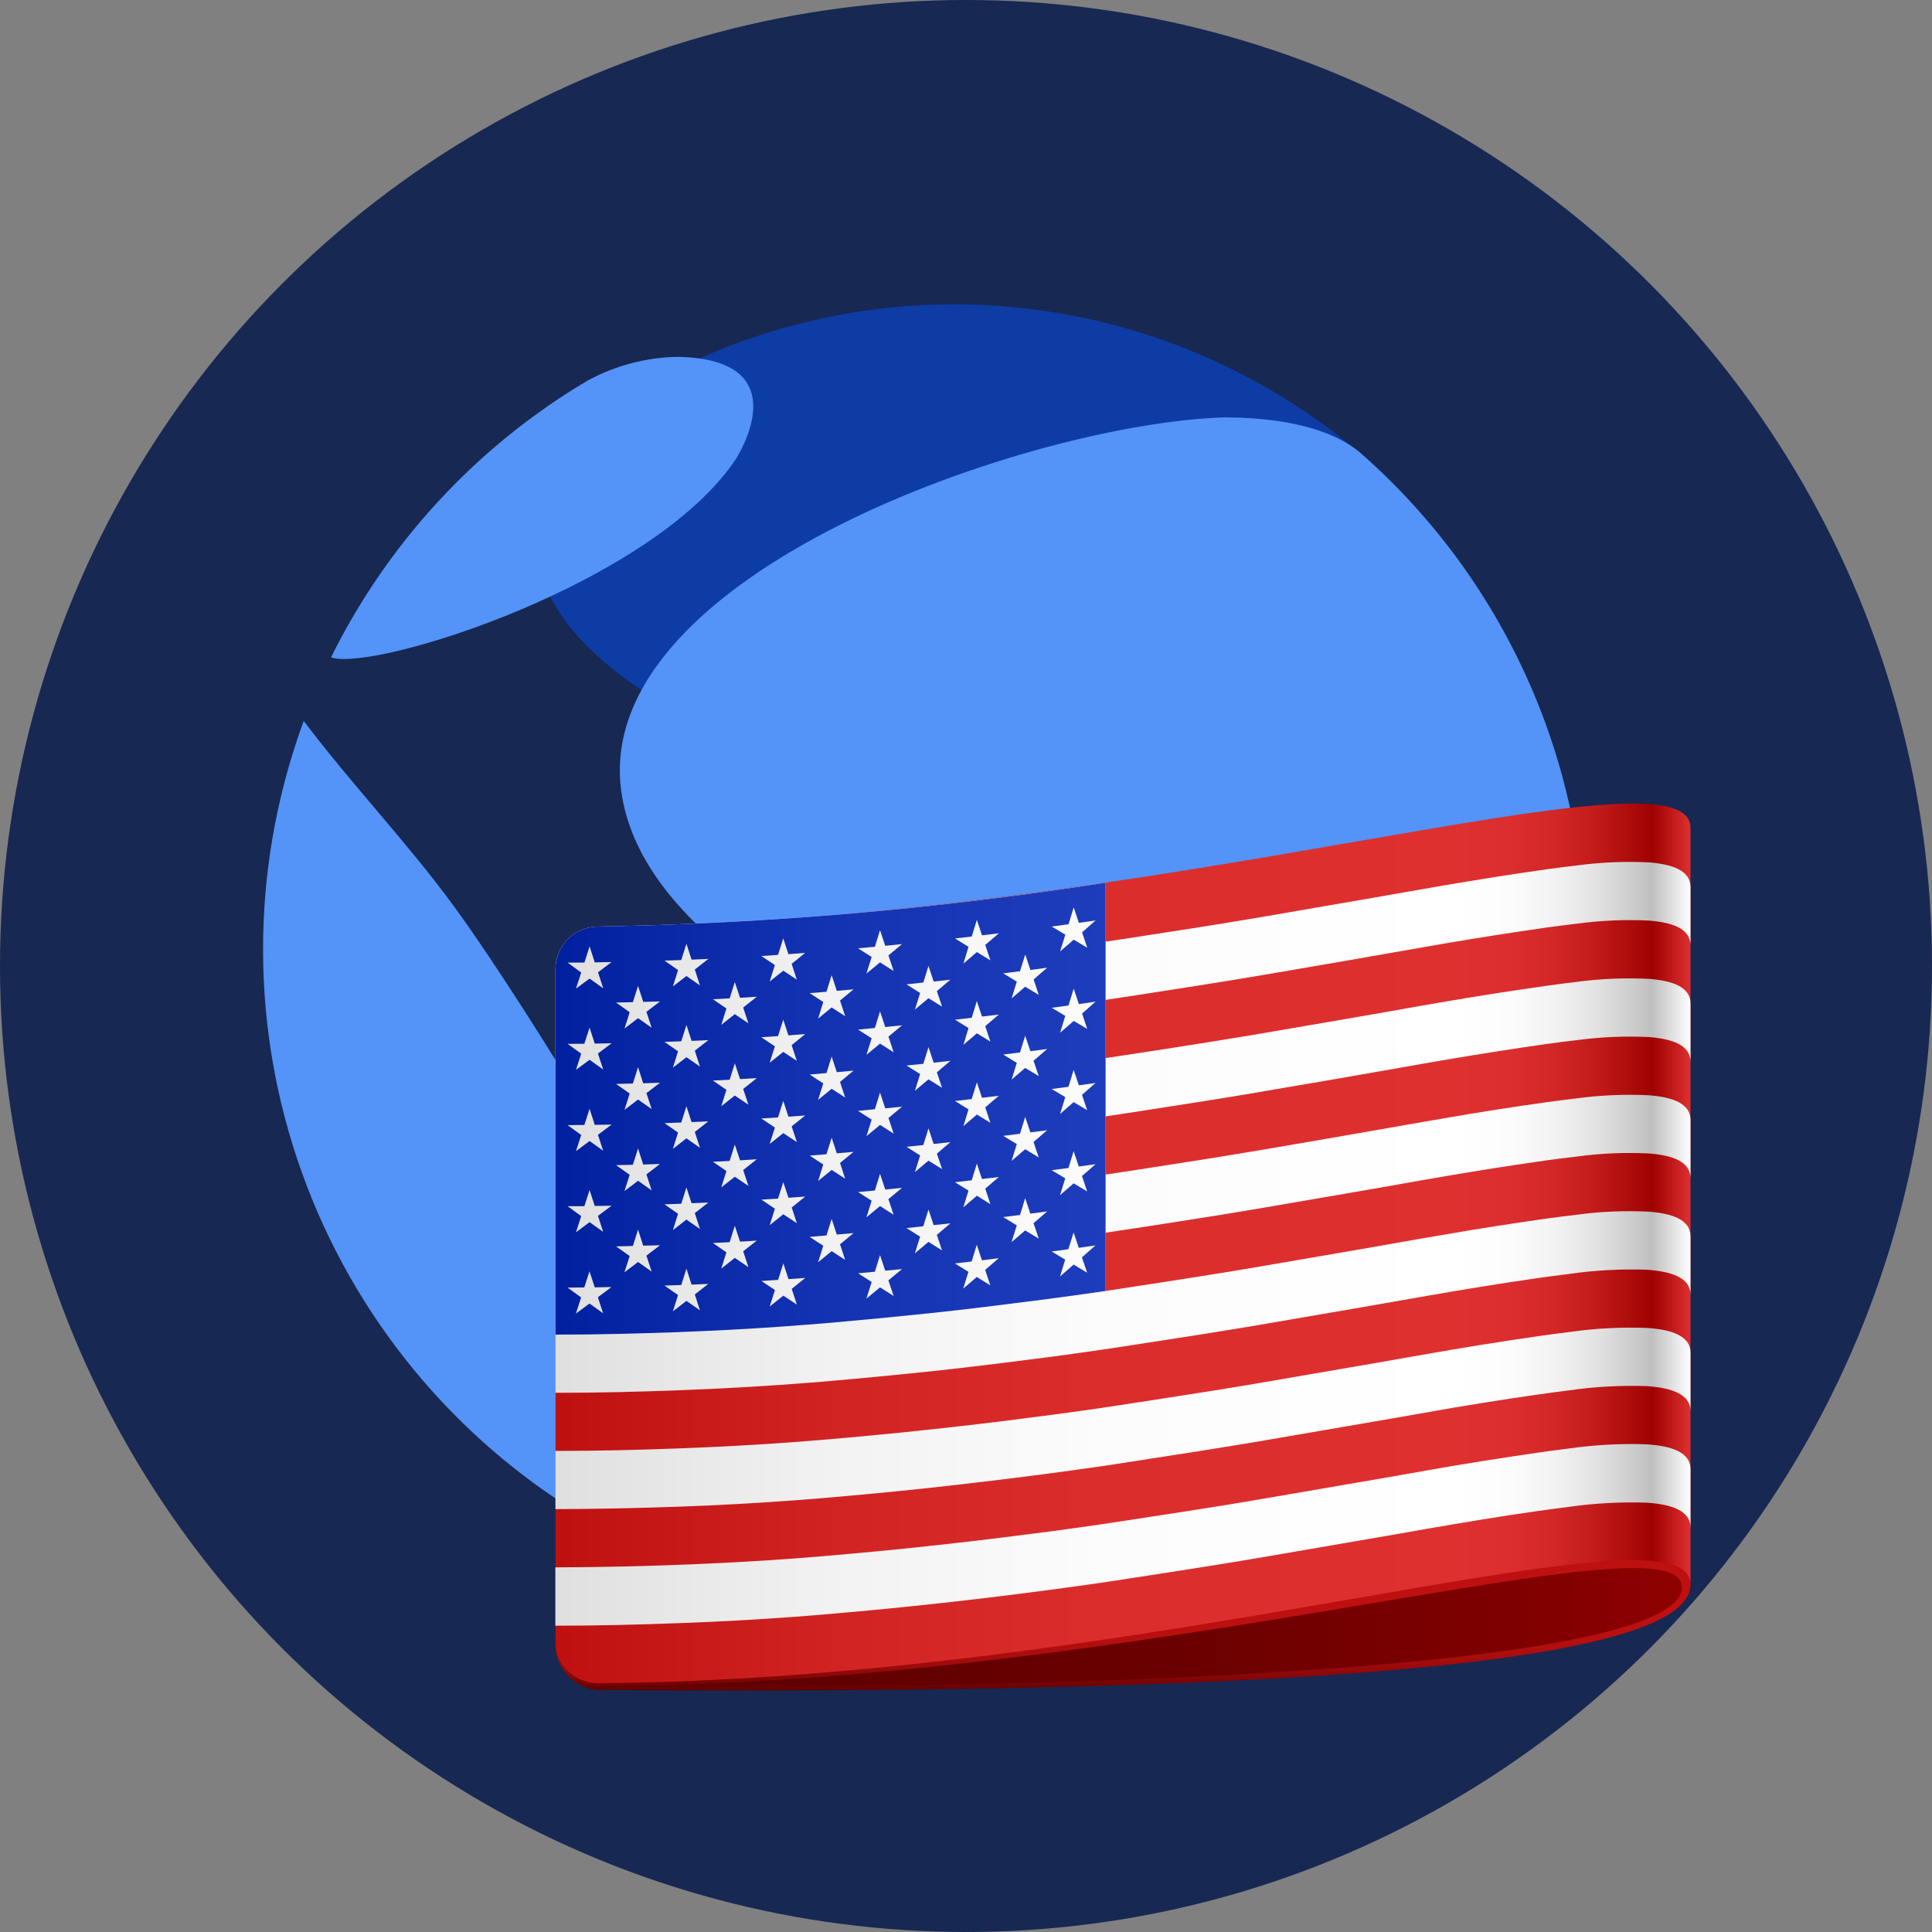 <svg width="24" height="24" viewBox="0 0 24 24" fill="none" xmlns="http://www.w3.org/2000/svg">
<rect x="0" y="0" width="24" height="24" fill="#808080" stroke="none"/>
<circle cx="12" cy="12" r="12" fill="#172852"/>
<path d="M10.332 16.334C10.782 17.998 12.396 19.269 13.212 19.216C13.24 19.214 16.304 18.643 17.982 15.841C19.287 13.66 18.843 11.555 17.067 11.509C16.429 11.555 9.475 13.162 10.332 16.334L10.332 16.334ZM16.902 5.64L16.9 5.639L16.902 5.637C15.784 4.686 14.42 4.07 12.967 3.861C11.514 3.651 10.031 3.856 8.69 4.452C8.52 4.523 8.355 4.604 8.195 4.694C8.085 4.752 7.976 4.81 7.87 4.874L7.896 4.882C7.582 5.096 7.304 5.359 7.073 5.66C4.839 8.614 12.334 10.762 16.343 10.769C18.186 12.092 18.703 7.043 16.902 5.64V5.64Z" fill="#0E3CA5"/>
<path d="M9.143 5.7C8.113 7.248 4.683 8.339 4.119 8.169L4.115 8.162C4.137 8.115 4.161 8.068 4.185 8.022C4.77 6.896 5.607 5.919 6.631 5.169C6.842 5.014 7.06 4.869 7.287 4.735C7.634 4.543 8.023 4.439 8.42 4.433C9.948 4.462 9.15 5.688 9.142 5.7L9.143 5.7ZM8.297 16.638C8.371 17.124 8.296 19.046 8.196 19.207C8.11 19.212 7.932 19.223 7.415 18.933C5.765 17.992 4.492 16.507 3.812 14.733C3.132 12.959 3.088 11.004 3.687 9.201C3.715 9.118 3.743 9.036 3.773 8.955C4.365 9.742 5.05 10.454 5.633 11.25C6.187 12.007 6.95 13.241 7.106 13.505C8.07 15.142 8.223 16.153 8.297 16.638L8.297 16.638ZM19.693 11.796C19.694 12.829 19.5 13.852 19.121 14.812C18.154 15.852 11.632 13.293 11.568 13.265C10.676 12.874 7.961 11.685 7.716 9.818C7.365 7.129 12.817 5.256 15.213 5.185C15.5 5.188 16.375 5.199 16.885 5.613C17.767 6.383 18.475 7.333 18.959 8.4C19.444 9.466 19.694 10.625 19.693 11.796V11.796ZM15.278 19.08C14.567 19.412 13.784 19.17 13.988 18.478C14.378 17.148 17.787 15.785 18.54 15.71C18.633 15.701 18.672 15.764 18.631 15.836C17.847 17.216 16.683 18.341 15.278 19.079" fill="#5493F7"/>
<path d="M6.901 20.382C6.891 20.532 6.94 20.681 7.038 20.795C7.136 20.909 7.275 20.98 7.425 20.993C14.332 21.04 21 20.723 21 19.688C21 16.555 6.901 20.382 6.901 20.382Z" fill="url(#paint0_linear_930_6726)"/>
<path d="M6.901 20.382C6.89 20.533 6.94 20.681 7.039 20.796C7.137 20.91 7.277 20.981 7.427 20.993C14.333 21.045 20.992 20.828 21 19.688C21 16.555 6.901 20.382 6.901 20.382ZM7.427 20.953C7.409 20.953 7.391 20.952 7.372 20.95C7.267 20.935 7.168 20.89 7.089 20.819C7.009 20.749 6.952 20.656 6.925 20.553C6.955 20.665 7.019 20.764 7.11 20.835C7.2 20.907 7.311 20.947 7.427 20.95C14.328 20.906 20.892 18.782 20.892 19.717C20.892 20.672 14.328 21 7.427 20.953V20.953Z" fill="url(#paint1_linear_930_6726)"/>
<path d="M7.428 11.51C7.359 11.51 7.29 11.524 7.226 11.55C7.162 11.577 7.104 11.615 7.055 11.664C7.006 11.713 6.967 11.771 6.941 11.835C6.914 11.899 6.901 11.968 6.901 12.037V20.382C6.9 20.522 6.955 20.655 7.054 20.754C7.152 20.853 7.285 20.909 7.425 20.91C14.332 20.858 21.008 18.572 21 19.688V10.288C21.008 9.172 14.334 11.458 7.428 11.51V11.51Z" fill="url(#paint2_linear_930_6726)"/>
<path d="M8.446 17.27C8.692 17.26 8.933 17.25 9.17 17.236C9.406 17.223 9.638 17.208 9.866 17.191C10.094 17.175 10.318 17.155 10.538 17.135C10.758 17.115 10.976 17.095 11.191 17.073C11.405 17.052 11.617 17.03 11.826 17.006C12.239 16.959 12.65 16.908 13.062 16.854C13.265 16.826 13.467 16.799 13.669 16.769C13.872 16.74 14.071 16.708 14.273 16.677C14.475 16.646 14.678 16.615 14.88 16.583C15.083 16.551 15.287 16.518 15.492 16.484C15.696 16.45 15.902 16.413 16.111 16.378C16.319 16.342 16.531 16.306 16.744 16.269C16.958 16.232 17.174 16.194 17.393 16.156C17.612 16.118 17.834 16.078 18.061 16.04C18.287 16.002 18.517 15.965 18.752 15.929C18.987 15.893 19.202 15.861 19.494 15.825C19.813 15.779 20.136 15.762 20.457 15.773C20.76 15.794 21 15.871 21 16.082V15.358C21 15.15 20.77 15.075 20.488 15.052C20.188 15.037 19.886 15.049 19.588 15.09C19.307 15.122 19.105 15.153 18.893 15.184C18.682 15.215 18.475 15.248 18.272 15.281C18.069 15.315 17.87 15.349 17.671 15.383C17.473 15.418 17.275 15.453 17.076 15.488C16.877 15.523 16.677 15.557 16.473 15.592L15.851 15.699C15.639 15.736 15.423 15.772 15.198 15.809C14.973 15.846 14.738 15.882 14.495 15.92C14.251 15.957 13.998 15.997 13.734 16.037V15.313C13.998 15.274 14.251 15.234 14.495 15.197C14.738 15.159 14.973 15.122 15.198 15.086C15.424 15.05 15.64 15.012 15.851 14.976C16.062 14.939 16.27 14.904 16.474 14.869L17.076 14.765L17.671 14.66C17.87 14.625 18.069 14.592 18.272 14.558C18.476 14.524 18.681 14.492 18.893 14.461C19.105 14.429 19.307 14.399 19.588 14.367C19.886 14.326 20.188 14.314 20.488 14.329C20.77 14.351 21 14.427 21 14.635V13.912C21 13.705 20.77 13.629 20.488 13.606C20.188 13.591 19.887 13.604 19.588 13.644C19.307 13.677 19.105 13.707 18.893 13.738C18.682 13.77 18.476 13.802 18.273 13.835C18.07 13.869 17.87 13.903 17.671 13.938C17.473 13.972 17.275 14.008 17.076 14.042L16.474 14.147C16.27 14.182 16.063 14.217 15.851 14.254C15.639 14.29 15.423 14.327 15.198 14.363C14.973 14.399 14.739 14.437 14.495 14.474C14.251 14.512 13.998 14.552 13.734 14.591V13.868C13.998 13.829 14.252 13.789 14.495 13.751C14.738 13.713 14.973 13.677 15.199 13.64C15.424 13.604 15.64 13.567 15.851 13.53L16.474 13.424C16.676 13.389 16.878 13.354 17.077 13.319L17.672 13.214C18.078 13.143 18.485 13.077 18.894 13.015C19.105 12.984 19.308 12.953 19.589 12.921C19.887 12.881 20.188 12.868 20.489 12.883C20.77 12.906 21 12.981 21 13.19V12.466C21 12.258 20.77 12.183 20.489 12.16C20.188 12.145 19.887 12.157 19.589 12.197C19.308 12.23 19.105 12.261 18.894 12.292C18.682 12.323 18.476 12.356 18.273 12.389C18.07 12.422 17.87 12.457 17.672 12.491L17.077 12.596L16.474 12.7C16.27 12.735 16.063 12.77 15.851 12.807C15.639 12.844 15.424 12.88 15.199 12.916C14.974 12.953 14.739 12.99 14.495 13.028C14.251 13.065 13.998 13.105 13.734 13.144V12.421C13.998 12.382 14.25 12.342 14.494 12.304C14.739 12.266 14.973 12.23 15.199 12.193C15.424 12.157 15.639 12.12 15.851 12.084L16.474 11.977C16.676 11.942 16.878 11.908 17.077 11.872C17.276 11.837 17.473 11.802 17.672 11.768C17.87 11.733 18.07 11.699 18.273 11.666C18.476 11.633 18.682 11.6 18.893 11.569C19.105 11.537 19.308 11.507 19.589 11.474C19.887 11.434 20.188 11.421 20.489 11.436C20.771 11.459 21 11.535 21 11.743V11.02C21 10.812 20.771 10.737 20.489 10.713C20.188 10.698 19.887 10.711 19.589 10.751C19.308 10.783 19.105 10.814 18.894 10.845C18.682 10.877 18.476 10.909 18.273 10.943C18.07 10.976 17.87 11.01 17.672 11.045C17.473 11.079 17.276 11.115 17.077 11.149C16.878 11.184 16.677 11.219 16.474 11.253L15.851 11.361C15.4 11.439 14.948 11.512 14.495 11.581C14.251 11.619 13.998 11.659 13.734 11.698V10.965C11.647 11.291 9.54 11.474 7.428 11.51C7.358 11.51 7.29 11.524 7.226 11.55C7.162 11.577 7.104 11.616 7.055 11.664C7.006 11.713 6.967 11.772 6.94 11.835C6.914 11.899 6.9 11.968 6.9 12.037V17.302C7.17 17.302 7.433 17.299 7.691 17.293C7.948 17.288 8.2 17.279 8.446 17.27V17.27Z" fill="url(#paint3_linear_930_6726)"/>
<path d="M8.445 18.716C8.691 18.707 8.932 18.696 9.169 18.683C9.405 18.67 9.637 18.654 9.866 18.638C10.095 18.621 10.317 18.602 10.538 18.582C10.758 18.562 10.976 18.542 11.19 18.52C11.405 18.498 11.618 18.476 11.826 18.452C12.238 18.405 12.65 18.355 13.061 18.3C13.265 18.273 13.466 18.245 13.669 18.216C13.871 18.186 14.071 18.155 14.273 18.123C14.474 18.092 14.678 18.061 14.88 18.029C15.082 17.997 15.287 17.964 15.492 17.93C15.697 17.896 15.903 17.86 16.111 17.824L16.744 17.715C16.958 17.678 17.174 17.641 17.393 17.603C17.612 17.564 17.835 17.525 18.061 17.486C18.287 17.448 18.518 17.411 18.753 17.375C18.987 17.34 19.201 17.308 19.495 17.271C19.814 17.225 20.136 17.208 20.458 17.219C20.761 17.24 21 17.317 21 17.528V16.804C21 16.593 20.761 16.516 20.458 16.496C20.136 16.484 19.814 16.501 19.495 16.547C19.201 16.583 18.987 16.616 18.753 16.651C18.518 16.687 18.287 16.724 18.061 16.762C17.835 16.801 17.613 16.84 17.393 16.878C17.174 16.917 16.958 16.955 16.744 16.991C16.531 17.027 16.32 17.064 16.111 17.1C15.903 17.136 15.697 17.172 15.492 17.206C15.288 17.24 15.083 17.274 14.88 17.305L14.273 17.4C14.07 17.431 13.87 17.462 13.669 17.492C13.468 17.521 13.265 17.549 13.062 17.576C12.858 17.603 12.653 17.629 12.448 17.655C12.242 17.68 12.036 17.705 11.826 17.728C11.617 17.752 11.405 17.773 11.191 17.796C10.976 17.818 10.759 17.838 10.538 17.858C10.318 17.878 10.094 17.897 9.866 17.914C9.639 17.931 9.406 17.946 9.169 17.959C8.931 17.972 8.691 17.983 8.445 17.992C8.199 18.002 7.947 18.009 7.69 18.015C7.432 18.02 7.169 18.024 6.9 18.024V18.747C7.415 18.745 7.93 18.735 8.445 18.716V18.716Z" fill="url(#paint4_linear_930_6726)"/>
<path d="M20.458 17.942C20.136 17.93 19.814 17.948 19.495 17.993C19.201 18.029 18.987 18.062 18.752 18.098C18.518 18.133 18.287 18.17 18.061 18.208C17.835 18.246 17.611 18.286 17.393 18.325C17.175 18.363 16.958 18.401 16.744 18.437L16.111 18.546C15.902 18.582 15.696 18.618 15.492 18.652C15.287 18.686 15.083 18.72 14.88 18.751C14.676 18.783 14.475 18.815 14.272 18.845C14.07 18.876 13.87 18.908 13.668 18.937C13.467 18.967 13.263 18.995 13.061 19.022C12.649 19.076 12.238 19.127 11.825 19.174C11.616 19.198 11.404 19.219 11.19 19.242C10.975 19.264 10.758 19.284 10.537 19.304C10.317 19.324 10.093 19.343 9.865 19.36C9.638 19.377 9.405 19.392 9.168 19.405C8.412 19.446 7.656 19.468 6.899 19.47V20.195C7.169 20.195 7.432 20.192 7.689 20.186C7.945 20.18 8.197 20.172 8.444 20.163C8.691 20.154 8.931 20.143 9.168 20.13C9.405 20.117 9.637 20.101 9.865 20.085C10.094 20.068 10.317 20.049 10.537 20.029C10.758 20.009 10.975 19.989 11.19 19.967C11.405 19.945 11.617 19.923 11.825 19.899C12.034 19.876 12.241 19.851 12.447 19.826C12.653 19.8 12.857 19.775 13.06 19.747C13.264 19.72 13.465 19.692 13.668 19.663C13.87 19.633 14.07 19.602 14.272 19.571C14.474 19.54 14.677 19.508 14.879 19.476C15.082 19.444 15.286 19.412 15.491 19.377C15.696 19.343 15.902 19.307 16.111 19.271L16.744 19.162L17.393 19.05C17.612 19.011 17.834 18.972 18.061 18.934C18.288 18.896 18.518 18.858 18.752 18.822C18.987 18.787 19.202 18.755 19.495 18.718C19.814 18.673 20.136 18.656 20.458 18.667C20.76 18.687 21 18.764 21 18.975V18.25C21 18.039 20.76 17.962 20.458 17.942V17.942Z" fill="url(#paint5_linear_930_6726)"/>
<path d="M8.4 16.549C8.629 16.54 8.85 16.53 9.067 16.519C9.283 16.507 9.494 16.495 9.701 16.48C9.908 16.465 10.114 16.449 10.319 16.432C10.737 16.395 11.154 16.355 11.571 16.311C11.787 16.288 12.007 16.263 12.236 16.235C12.466 16.207 12.704 16.177 12.953 16.145C13.202 16.112 13.462 16.077 13.734 16.037V10.965C11.647 11.292 9.54 11.474 7.428 11.51C7.359 11.51 7.29 11.524 7.226 11.55C7.162 11.577 7.104 11.615 7.055 11.664C7.006 11.713 6.968 11.771 6.941 11.835C6.915 11.899 6.901 11.968 6.901 12.037V16.579C7.174 16.579 7.434 16.576 7.683 16.57C7.932 16.564 8.17 16.557 8.4 16.549V16.549Z" fill="url(#paint6_linear_930_6726)"/>
<path d="M8.527 11.723C8.502 11.804 8.489 11.845 8.463 11.926L8.255 11.933L8.423 12.051L8.359 12.254C8.427 12.202 8.46 12.176 8.527 12.124C8.595 12.171 8.628 12.194 8.695 12.241C8.669 12.162 8.657 12.123 8.631 12.044L8.799 11.912C8.716 11.916 8.674 11.918 8.591 11.921L8.527 11.723Z" fill="url(#paint7_linear_930_6726)"/>
<path d="M9.128 14.218L9.064 14.422L8.856 14.432L9.024 14.547C8.998 14.629 8.985 14.669 8.96 14.75C9.027 14.697 9.061 14.671 9.128 14.618C9.196 14.663 9.229 14.685 9.297 14.732L9.232 14.535L9.401 14.401C9.318 14.407 9.276 14.409 9.193 14.414L9.128 14.218Z" fill="url(#paint8_linear_930_6726)"/>
<path d="M9.193 15.424L9.128 15.227L9.064 15.431L8.856 15.441C8.923 15.488 8.957 15.511 9.024 15.557C8.998 15.638 8.985 15.678 8.96 15.759C9.027 15.706 9.061 15.68 9.128 15.626C9.196 15.671 9.229 15.695 9.297 15.741L9.232 15.544L9.401 15.411C9.318 15.417 9.276 15.42 9.193 15.424V15.424Z" fill="url(#paint9_linear_930_6726)"/>
<path d="M8.527 13.742C8.501 13.823 8.488 13.863 8.463 13.944C8.38 13.947 8.338 13.949 8.255 13.952C8.323 13.999 8.356 14.023 8.423 14.069L8.359 14.272C8.427 14.22 8.46 14.194 8.527 14.141C8.595 14.188 8.628 14.211 8.695 14.258C8.669 14.179 8.657 14.14 8.631 14.061L8.799 13.93C8.716 13.934 8.674 13.936 8.591 13.939L8.527 13.742Z" fill="url(#paint10_linear_930_6726)"/>
<path d="M8.527 14.751L8.463 14.953C8.38 14.956 8.338 14.958 8.255 14.961L8.423 15.078L8.359 15.281L8.527 15.15L8.695 15.267C8.669 15.188 8.657 15.149 8.631 15.069C8.698 15.018 8.732 14.991 8.799 14.938L8.591 14.947L8.527 14.751V14.751Z" fill="url(#paint11_linear_930_6726)"/>
<path d="M8.527 12.732L8.463 12.935L8.255 12.943L8.423 13.06L8.359 13.263C8.427 13.211 8.46 13.185 8.527 13.133C8.595 13.18 8.628 13.203 8.695 13.249C8.669 13.171 8.657 13.131 8.631 13.052L8.799 12.921C8.716 12.925 8.675 12.927 8.591 12.93C8.566 12.851 8.553 12.812 8.527 12.732V12.732Z" fill="url(#paint12_linear_930_6726)"/>
<path d="M10.331 15.142L10.267 15.347C10.183 15.354 10.142 15.358 10.058 15.365C10.126 15.41 10.159 15.432 10.227 15.475L10.163 15.68L10.331 15.542L10.499 15.651C10.478 15.586 10.456 15.521 10.435 15.457L10.603 15.318C10.52 15.325 10.478 15.329 10.395 15.336C10.369 15.258 10.357 15.22 10.331 15.142V15.142Z" fill="url(#paint13_linear_930_6726)"/>
<path d="M9.128 13.209L9.064 13.413C8.98 13.417 8.939 13.419 8.856 13.423L9.024 13.538L8.96 13.742L9.128 13.609C9.196 13.654 9.229 13.677 9.297 13.723C9.271 13.645 9.258 13.605 9.232 13.527L9.401 13.393C9.318 13.398 9.276 13.401 9.193 13.405L9.128 13.209Z" fill="url(#paint14_linear_930_6726)"/>
<path d="M9.73 14.685L9.665 14.89L9.458 14.902L9.626 15.015L9.562 15.219L9.73 15.084L9.899 15.195L9.835 15C9.902 14.946 9.936 14.918 10.003 14.864L9.795 14.879C9.773 14.815 9.751 14.75 9.73 14.685V14.685Z" fill="url(#paint15_linear_930_6726)"/>
<path d="M9.795 15.89L9.731 15.694L9.666 15.899C9.583 15.905 9.541 15.907 9.458 15.913L9.627 16.025L9.562 16.23C9.63 16.176 9.663 16.148 9.731 16.095C9.798 16.14 9.832 16.162 9.899 16.206L9.835 16.011C9.902 15.957 9.936 15.93 10.003 15.875L9.795 15.89V15.89Z" fill="url(#paint16_linear_930_6726)"/>
<path d="M9.128 12.2L9.064 12.402C8.98 12.407 8.939 12.409 8.856 12.413L9.024 12.528C8.998 12.61 8.985 12.65 8.96 12.731C9.027 12.678 9.061 12.652 9.128 12.598C9.196 12.643 9.229 12.666 9.297 12.712L9.232 12.516C9.3 12.463 9.333 12.436 9.401 12.382C9.318 12.387 9.276 12.39 9.193 12.395L9.128 12.2Z" fill="url(#paint17_linear_930_6726)"/>
<path d="M9.73 13.676L9.665 13.881C9.582 13.886 9.541 13.889 9.457 13.894L9.626 14.007L9.561 14.211L9.73 14.076L9.899 14.187L9.834 13.992L10.002 13.857L9.794 13.872L9.73 13.676Z" fill="url(#paint18_linear_930_6726)"/>
<path d="M8.591 15.958L8.527 15.76L8.463 15.963L8.255 15.97C8.322 16.017 8.356 16.041 8.423 16.088L8.359 16.29L8.527 16.16L8.695 16.277L8.631 16.08L8.799 15.949L8.591 15.958V15.958Z" fill="url(#paint19_linear_930_6726)"/>
<path d="M7.324 13.774L7.259 13.975C7.176 13.975 7.134 13.975 7.051 13.977C7.118 14.026 7.152 14.05 7.22 14.099L7.155 14.3L7.324 14.174C7.391 14.223 7.425 14.247 7.493 14.295L7.428 14.097L7.597 13.97C7.513 13.971 7.472 13.973 7.388 13.973L7.324 13.774Z" fill="url(#paint20_linear_930_6726)"/>
<path d="M7.324 12.765L7.259 12.966C7.176 12.966 7.134 12.967 7.051 12.967L7.22 13.089L7.155 13.29L7.324 13.165L7.493 13.286L7.428 13.087C7.496 13.036 7.529 13.011 7.597 12.96C7.514 12.962 7.472 12.963 7.388 12.964L7.324 12.765V12.765Z" fill="url(#paint21_linear_930_6726)"/>
<path d="M7.388 15.992L7.323 15.793L7.258 15.993C7.175 15.994 7.133 15.995 7.05 15.995L7.219 16.117L7.154 16.318L7.323 16.193L7.492 16.314C7.47 16.248 7.449 16.181 7.427 16.115L7.596 15.988C7.513 15.99 7.472 15.99 7.388 15.992V15.992Z" fill="url(#paint22_linear_930_6726)"/>
<path d="M9.561 13.202L9.73 13.067C9.797 13.112 9.831 13.134 9.898 13.178L9.834 12.983L10.002 12.846C9.919 12.853 9.878 12.856 9.794 12.862L9.73 12.667L9.665 12.871C9.582 12.877 9.541 12.88 9.457 12.885L9.626 12.998L9.561 13.202V13.202Z" fill="url(#paint23_linear_930_6726)"/>
<path d="M9.561 12.193C9.629 12.139 9.662 12.112 9.73 12.058C9.797 12.103 9.831 12.125 9.898 12.169L9.834 11.973C9.902 11.919 9.935 11.892 10.002 11.837C9.919 11.844 9.878 11.847 9.794 11.853L9.73 11.657L9.665 11.862C9.582 11.868 9.541 11.871 9.457 11.876L9.626 11.988L9.561 12.193Z" fill="url(#paint24_linear_930_6726)"/>
<path d="M7.324 14.783L7.259 14.984H7.051L7.22 15.107L7.155 15.308L7.324 15.182L7.493 15.303L7.428 15.104L7.597 14.978C7.513 14.979 7.472 14.98 7.388 14.981L7.324 14.783V14.783Z" fill="url(#paint25_linear_930_6726)"/>
<path d="M7.926 12.248L7.862 12.449C7.779 12.451 7.737 12.452 7.653 12.454L7.822 12.574L7.758 12.777L7.926 12.648L8.095 12.767L8.03 12.569L8.199 12.44L7.991 12.446C7.965 12.367 7.952 12.327 7.926 12.248V12.248Z" fill="url(#paint26_linear_930_6726)"/>
<path d="M7.926 13.257L7.862 13.46L7.653 13.465C7.721 13.513 7.754 13.537 7.822 13.584C7.796 13.665 7.783 13.706 7.758 13.787C7.825 13.735 7.859 13.71 7.926 13.659C7.993 13.706 8.027 13.73 8.095 13.777L8.03 13.579L8.199 13.45L7.99 13.457C7.965 13.376 7.952 13.337 7.926 13.257V13.257Z" fill="url(#paint27_linear_930_6726)"/>
<path d="M7.99 15.474L7.926 15.275L7.862 15.478C7.778 15.48 7.736 15.481 7.653 15.483L7.822 15.603L7.757 15.805L7.926 15.677L8.095 15.796L8.03 15.598L8.199 15.469L7.99 15.474Z" fill="url(#paint28_linear_930_6726)"/>
<path d="M7.926 14.267L7.862 14.469C7.778 14.471 7.736 14.472 7.653 14.474L7.822 14.594C7.796 14.674 7.783 14.715 7.757 14.796L7.926 14.668L8.095 14.787C8.069 14.707 8.056 14.668 8.03 14.589C8.098 14.537 8.132 14.511 8.199 14.459C8.115 14.462 8.074 14.464 7.99 14.466L7.926 14.267V14.267Z" fill="url(#paint29_linear_930_6726)"/>
<path d="M7.324 11.756L7.26 11.957C7.176 11.957 7.134 11.958 7.051 11.958C7.118 12.007 7.152 12.032 7.22 12.081L7.155 12.281L7.324 12.156C7.392 12.205 7.425 12.229 7.493 12.277L7.429 12.078L7.597 11.951C7.514 11.953 7.472 11.954 7.388 11.955L7.324 11.756V11.756Z" fill="url(#paint30_linear_930_6726)"/>
<path d="M10.331 14.133L10.267 14.338C10.183 14.346 10.142 14.349 10.059 14.355C10.126 14.4 10.159 14.422 10.227 14.465L10.163 14.671C10.23 14.616 10.264 14.588 10.331 14.533L10.499 14.642L10.435 14.447L10.603 14.309C10.52 14.316 10.478 14.32 10.395 14.327C10.369 14.25 10.357 14.211 10.331 14.133V14.133Z" fill="url(#paint31_linear_930_6726)"/>
<path d="M12.735 13.875L12.671 14.084L12.462 14.11L12.631 14.212L12.566 14.421L12.735 14.276C12.803 14.316 12.836 14.337 12.904 14.378L12.839 14.186L13.008 14.04L12.8 14.067L12.735 13.875Z" fill="url(#paint32_linear_930_6726)"/>
<path d="M12.735 12.866C12.709 12.95 12.696 12.991 12.671 13.074C12.587 13.085 12.545 13.09 12.462 13.1C12.53 13.142 12.563 13.162 12.631 13.203L12.567 13.411C12.634 13.353 12.668 13.325 12.735 13.266L12.904 13.368L12.839 13.177L13.008 13.031C12.925 13.041 12.883 13.047 12.8 13.058L12.735 12.866V12.866Z" fill="url(#paint33_linear_930_6726)"/>
<path d="M12.799 15.076L12.735 14.884L12.671 15.093C12.587 15.103 12.545 15.109 12.462 15.119L12.631 15.222L12.566 15.43L12.735 15.285C12.802 15.325 12.836 15.346 12.904 15.387L12.839 15.195L13.008 15.049L12.799 15.076V15.076Z" fill="url(#paint34_linear_930_6726)"/>
<path d="M12.135 12.435C12.11 12.519 12.097 12.56 12.071 12.643L11.864 12.667L12.031 12.771L11.968 12.979C12.035 12.922 12.068 12.893 12.135 12.836L12.303 12.939L12.239 12.747L12.408 12.603L12.199 12.628C12.177 12.564 12.155 12.5 12.135 12.435V12.435Z" fill="url(#paint35_linear_930_6726)"/>
<path d="M12.736 11.857L12.671 12.065C12.587 12.076 12.546 12.081 12.462 12.091L12.631 12.194L12.567 12.402C12.634 12.345 12.668 12.315 12.735 12.257L12.904 12.359C12.883 12.295 12.861 12.231 12.84 12.167C12.907 12.11 12.941 12.08 13.009 12.021L12.8 12.049L12.736 11.857Z" fill="url(#paint36_linear_930_6726)"/>
<path d="M12.135 11.427C12.11 11.51 12.097 11.551 12.071 11.634L11.864 11.658C11.931 11.7 11.965 11.721 12.031 11.762L11.968 11.97C12.035 11.913 12.068 11.884 12.135 11.827L12.303 11.93L12.239 11.738C12.306 11.68 12.34 11.651 12.408 11.594L12.199 11.619C12.177 11.555 12.156 11.491 12.135 11.427V11.427Z" fill="url(#paint37_linear_930_6726)"/>
<path d="M13.337 13.291L13.273 13.5C13.19 13.511 13.148 13.517 13.065 13.528L13.233 13.629L13.169 13.838L13.337 13.691L13.505 13.791C13.48 13.715 13.467 13.677 13.441 13.6C13.509 13.541 13.542 13.512 13.609 13.453C13.526 13.465 13.485 13.47 13.402 13.482L13.337 13.291V13.291Z" fill="url(#paint38_linear_930_6726)"/>
<path d="M13.338 12.282L13.273 12.491C13.19 12.502 13.148 12.508 13.065 12.519C13.132 12.56 13.166 12.579 13.233 12.62L13.169 12.829L13.338 12.682L13.506 12.782C13.48 12.706 13.467 12.667 13.442 12.591C13.509 12.532 13.542 12.502 13.609 12.443L13.402 12.473L13.338 12.282V12.282Z" fill="url(#paint39_linear_930_6726)"/>
<path d="M13.401 15.501L13.337 15.31L13.272 15.518C13.189 15.53 13.147 15.536 13.064 15.546L13.232 15.648L13.168 15.857C13.235 15.798 13.269 15.768 13.337 15.709L13.505 15.81L13.44 15.619L13.608 15.471C13.525 15.483 13.485 15.489 13.401 15.501Z" fill="url(#paint40_linear_930_6726)"/>
<path d="M13.338 11.272L13.274 11.481C13.19 11.493 13.148 11.499 13.065 11.51L13.234 11.611L13.169 11.819L13.338 11.673C13.406 11.713 13.439 11.733 13.506 11.773C13.48 11.696 13.467 11.658 13.442 11.582C13.509 11.523 13.543 11.493 13.61 11.434C13.527 11.446 13.486 11.452 13.402 11.464L13.338 11.272Z" fill="url(#paint41_linear_930_6726)"/>
<path d="M13.337 14.3L13.273 14.509L13.065 14.537L13.233 14.638L13.168 14.847L13.337 14.7L13.505 14.8L13.441 14.609C13.508 14.55 13.542 14.521 13.609 14.462C13.526 14.474 13.484 14.48 13.401 14.491L13.337 14.3V14.3Z" fill="url(#paint42_linear_930_6726)"/>
<path d="M12.135 13.445C12.11 13.528 12.097 13.57 12.071 13.653L11.863 13.677C11.931 13.718 11.964 13.74 12.031 13.781L11.968 13.989L12.135 13.845L12.303 13.948L12.239 13.756C12.306 13.699 12.34 13.67 12.408 13.612C12.324 13.623 12.282 13.627 12.199 13.637L12.135 13.445Z" fill="url(#paint43_linear_930_6726)"/>
<path d="M10.331 12.114L10.267 12.32C10.183 12.327 10.142 12.331 10.058 12.337L10.227 12.447L10.163 12.653C10.23 12.598 10.264 12.57 10.331 12.515C10.398 12.56 10.432 12.58 10.499 12.623L10.435 12.429C10.502 12.374 10.536 12.345 10.603 12.29L10.395 12.309C10.369 12.231 10.357 12.192 10.331 12.114V12.114Z" fill="url(#paint44_linear_930_6726)"/>
<path d="M10.932 14.582L10.868 14.789C10.784 14.796 10.743 14.8 10.659 14.808L10.828 14.916L10.763 15.122L10.932 14.982C11 15.025 11.033 15.047 11.101 15.09L11.036 14.896C11.104 14.84 11.137 14.812 11.205 14.756L10.997 14.777C10.971 14.7 10.958 14.66 10.932 14.582V14.582Z" fill="url(#paint45_linear_930_6726)"/>
<path d="M12.135 14.454L12.071 14.662C11.988 14.671 11.947 14.677 11.863 14.686C11.931 14.728 11.964 14.749 12.031 14.79L11.967 14.998C12.035 14.94 12.068 14.912 12.135 14.854L12.303 14.958L12.239 14.766C12.306 14.708 12.34 14.679 12.408 14.621C12.324 14.632 12.282 14.636 12.199 14.646C12.177 14.583 12.155 14.518 12.135 14.454V14.454Z" fill="url(#paint46_linear_930_6726)"/>
<path d="M10.932 12.564L10.868 12.77L10.659 12.79L10.828 12.898L10.763 13.104C10.831 13.048 10.865 13.02 10.932 12.964C11 13.007 11.033 13.028 11.101 13.072C11.075 12.994 11.062 12.955 11.037 12.877C11.104 12.822 11.137 12.794 11.205 12.737L10.997 12.758L10.932 12.564Z" fill="url(#paint47_linear_930_6726)"/>
<path d="M10.932 15.592L10.868 15.798C10.784 15.806 10.743 15.81 10.659 15.817L10.828 15.925L10.763 16.132L10.932 15.992L11.101 16.099L11.036 15.905C11.104 15.85 11.137 15.821 11.205 15.765L10.997 15.785L10.932 15.592V15.592Z" fill="url(#paint48_linear_930_6726)"/>
<path d="M10.331 13.125L10.267 13.33C10.183 13.337 10.142 13.341 10.059 13.348C10.126 13.393 10.159 13.415 10.227 13.458L10.163 13.663L10.331 13.525C10.398 13.569 10.432 13.591 10.499 13.634L10.435 13.44L10.603 13.3C10.52 13.308 10.478 13.312 10.395 13.319L10.331 13.125Z" fill="url(#paint49_linear_930_6726)"/>
<path d="M10.932 11.555L10.868 11.761C10.784 11.769 10.743 11.773 10.659 11.78L10.828 11.888L10.763 12.094L10.932 11.955C11 11.997 11.033 12.019 11.101 12.062L11.037 11.868C11.104 11.812 11.137 11.784 11.205 11.728C11.122 11.736 11.08 11.741 10.997 11.749L10.932 11.555V11.555Z" fill="url(#paint50_linear_930_6726)"/>
<path d="M10.932 13.573L10.868 13.779L10.659 13.8L10.828 13.908L10.764 14.114L10.932 13.974L11.101 14.082L11.037 13.888L11.205 13.748C11.122 13.756 11.08 13.76 10.997 13.768C10.971 13.689 10.958 13.651 10.932 13.573V13.573Z" fill="url(#paint51_linear_930_6726)"/>
<path d="M12.198 15.656C12.172 15.579 12.16 15.54 12.134 15.463L12.07 15.671C11.987 15.681 11.946 15.685 11.862 15.695L12.03 15.799L11.966 16.007C12.034 15.95 12.067 15.921 12.134 15.863C12.201 15.905 12.235 15.926 12.302 15.967L12.238 15.775L12.406 15.63L12.198 15.656Z" fill="url(#paint52_linear_930_6726)"/>
<path d="M11.598 15.219L11.534 15.026L11.469 15.233L11.261 15.256L11.43 15.362L11.365 15.569L11.534 15.427L11.702 15.533L11.638 15.34C11.705 15.283 11.739 15.255 11.806 15.197C11.723 15.206 11.681 15.21 11.598 15.219V15.219Z" fill="url(#paint53_linear_930_6726)"/>
<path d="M11.534 11.999L11.47 12.205C11.386 12.214 11.345 12.218 11.261 12.228L11.43 12.335L11.366 12.541L11.534 12.4L11.703 12.505L11.638 12.312L11.806 12.17L11.598 12.193L11.534 11.999V11.999Z" fill="url(#paint54_linear_930_6726)"/>
<path d="M11.534 14.017L11.47 14.224L11.261 14.246L11.43 14.353L11.366 14.559L11.534 14.418L11.703 14.523L11.638 14.331L11.806 14.188C11.723 14.197 11.681 14.202 11.598 14.211L11.534 14.017V14.017Z" fill="url(#paint55_linear_930_6726)"/>
<path d="M11.534 13.008C11.508 13.091 11.495 13.132 11.47 13.215C11.386 13.224 11.344 13.228 11.261 13.236L11.43 13.342L11.366 13.549L11.534 13.408L11.703 13.513L11.638 13.321C11.706 13.264 11.739 13.235 11.806 13.178C11.723 13.188 11.682 13.192 11.598 13.201L11.534 13.008Z" fill="url(#paint56_linear_930_6726)"/>
<defs>
<linearGradient id="paint0_linear_930_6726" x1="6.901" y1="19.726" x2="21" y2="19.726" gradientUnits="userSpaceOnUse">
<stop stop-color="#600000"/>
<stop offset="0.327" stop-color="#630000"/>
<stop offset="0.59" stop-color="#6D0000"/>
<stop offset="0.83" stop-color="#7E0000"/>
<stop offset="1" stop-color="#8F0000"/>
</linearGradient>
<linearGradient id="paint1_linear_930_6726" x1="13.95" y1="18.455" x2="13.95" y2="21" gradientUnits="userSpaceOnUse">
<stop offset="0.35" stop-color="#BF1010"/>
<stop offset="0.645" stop-color="#BD1010"/>
<stop offset="0.752" stop-color="#B60F0F"/>
<stop offset="0.828" stop-color="#AB0D0D"/>
<stop offset="0.889" stop-color="#9A0A0A"/>
<stop offset="0.941" stop-color="#840606"/>
<stop offset="0.987" stop-color="#690202"/>
<stop offset="1" stop-color="#600000"/>
</linearGradient>
<linearGradient id="paint2_linear_930_6726" x1="6.901" y1="15.446" x2="21" y2="15.446" gradientUnits="userSpaceOnUse">
<stop stop-color="#BF1010"/>
<stop offset="0.021" stop-color="#C11212"/>
<stop offset="0.244" stop-color="#D22323"/>
<stop offset="0.487" stop-color="#DC2D2D"/>
<stop offset="0.791" stop-color="#DF3030"/>
<stop offset="0.841" stop-color="#DC2E2E"/>
<stop offset="0.882" stop-color="#D22626"/>
<stop offset="0.919" stop-color="#C11919"/>
<stop offset="0.954" stop-color="#A90808"/>
<stop offset="0.966" stop-color="#9F0000"/>
<stop offset="1" stop-color="#DF3030"/>
</linearGradient>
<linearGradient id="paint3_linear_930_6726" x1="6.901" y1="14.004" x2="21" y2="14.004" gradientUnits="userSpaceOnUse">
<stop stop-color="#DFDFDF"/>
<stop offset="0.021" stop-color="#E1E1E1"/>
<stop offset="0.244" stop-color="#F2F2F2"/>
<stop offset="0.487" stop-color="#FCFCFC"/>
<stop offset="0.791" stop-color="white"/>
<stop offset="0.841" stop-color="#FCFCFC"/>
<stop offset="0.882" stop-color="#F2F2F2"/>
<stop offset="0.919" stop-color="#E1E1E1"/>
<stop offset="0.954" stop-color="#C9C9C9"/>
<stop offset="0.966" stop-color="#BFBFBF"/>
<stop offset="1" stop-color="white"/>
</linearGradient>
<linearGradient id="paint4_linear_930_6726" x1="6.901" y1="17.619" x2="21" y2="17.619" gradientUnits="userSpaceOnUse">
<stop stop-color="#DFDFDF"/>
<stop offset="0.021" stop-color="#E1E1E1"/>
<stop offset="0.244" stop-color="#F2F2F2"/>
<stop offset="0.487" stop-color="#FCFCFC"/>
<stop offset="0.791" stop-color="white"/>
<stop offset="0.841" stop-color="#FCFCFC"/>
<stop offset="0.882" stop-color="#F2F2F2"/>
<stop offset="0.919" stop-color="#E1E1E1"/>
<stop offset="0.954" stop-color="#C9C9C9"/>
<stop offset="0.966" stop-color="#BFBFBF"/>
<stop offset="1" stop-color="white"/>
</linearGradient>
<linearGradient id="paint5_linear_930_6726" x1="6.901" y1="19.065" x2="21" y2="19.065" gradientUnits="userSpaceOnUse">
<stop stop-color="#DFDFDF"/>
<stop offset="0.021" stop-color="#E1E1E1"/>
<stop offset="0.244" stop-color="#F2F2F2"/>
<stop offset="0.487" stop-color="#FCFCFC"/>
<stop offset="0.791" stop-color="white"/>
<stop offset="0.841" stop-color="#FCFCFC"/>
<stop offset="0.882" stop-color="#F2F2F2"/>
<stop offset="0.919" stop-color="#E1E1E1"/>
<stop offset="0.954" stop-color="#C9C9C9"/>
<stop offset="0.966" stop-color="#BFBFBF"/>
<stop offset="1" stop-color="white"/>
</linearGradient>
<linearGradient id="paint6_linear_930_6726" x1="6.901" y1="13.772" x2="21" y2="13.772" gradientUnits="userSpaceOnUse">
<stop stop-color="#00209F"/>
<stop offset="0.021" stop-color="#0222A1"/>
<stop offset="0.244" stop-color="#1333B2"/>
<stop offset="0.487" stop-color="#1D3DBC"/>
<stop offset="0.791" stop-color="#2040BF"/>
<stop offset="0.841" stop-color="#1E3DBC"/>
<stop offset="0.882" stop-color="#1933B2"/>
<stop offset="0.919" stop-color="#1122A1"/>
<stop offset="0.954" stop-color="#050A89"/>
<stop offset="0.966" stop-color="#00007F"/>
<stop offset="1" stop-color="#2040BF"/>
</linearGradient>
<linearGradient id="paint7_linear_930_6726" x1="6.901" y1="11.988" x2="20.999" y2="11.988" gradientUnits="userSpaceOnUse">
<stop stop-color="#DFDFDF"/>
<stop offset="0.021" stop-color="#E1E1E1"/>
<stop offset="0.244" stop-color="#F2F2F2"/>
<stop offset="0.487" stop-color="#FCFCFC"/>
<stop offset="0.791" stop-color="white"/>
<stop offset="0.841" stop-color="#FCFCFC"/>
<stop offset="0.882" stop-color="#F2F2F2"/>
<stop offset="0.919" stop-color="#E1E1E1"/>
<stop offset="0.954" stop-color="#C9C9C9"/>
<stop offset="0.966" stop-color="#BFBFBF"/>
<stop offset="1" stop-color="white"/>
</linearGradient>
<linearGradient id="paint8_linear_930_6726" x1="6.901" y1="14.484" x2="20.999" y2="14.484" gradientUnits="userSpaceOnUse">
<stop stop-color="#DFDFDF"/>
<stop offset="0.021" stop-color="#E1E1E1"/>
<stop offset="0.244" stop-color="#F2F2F2"/>
<stop offset="0.487" stop-color="#FCFCFC"/>
<stop offset="0.791" stop-color="white"/>
<stop offset="0.841" stop-color="#FCFCFC"/>
<stop offset="0.882" stop-color="#F2F2F2"/>
<stop offset="0.919" stop-color="#E1E1E1"/>
<stop offset="0.954" stop-color="#C9C9C9"/>
<stop offset="0.966" stop-color="#BFBFBF"/>
<stop offset="1" stop-color="white"/>
</linearGradient>
<linearGradient id="paint9_linear_930_6726" x1="6.901" y1="15.494" x2="20.999" y2="15.494" gradientUnits="userSpaceOnUse">
<stop stop-color="#DFDFDF"/>
<stop offset="0.021" stop-color="#E1E1E1"/>
<stop offset="0.244" stop-color="#F2F2F2"/>
<stop offset="0.487" stop-color="#FCFCFC"/>
<stop offset="0.791" stop-color="white"/>
<stop offset="0.841" stop-color="#FCFCFC"/>
<stop offset="0.882" stop-color="#F2F2F2"/>
<stop offset="0.919" stop-color="#E1E1E1"/>
<stop offset="0.954" stop-color="#C9C9C9"/>
<stop offset="0.966" stop-color="#BFBFBF"/>
<stop offset="1" stop-color="white"/>
</linearGradient>
<linearGradient id="paint10_linear_930_6726" x1="6.901" y1="14.007" x2="20.999" y2="14.007" gradientUnits="userSpaceOnUse">
<stop stop-color="#DFDFDF"/>
<stop offset="0.021" stop-color="#E1E1E1"/>
<stop offset="0.244" stop-color="#F2F2F2"/>
<stop offset="0.487" stop-color="#FCFCFC"/>
<stop offset="0.791" stop-color="white"/>
<stop offset="0.841" stop-color="#FCFCFC"/>
<stop offset="0.882" stop-color="#F2F2F2"/>
<stop offset="0.919" stop-color="#E1E1E1"/>
<stop offset="0.954" stop-color="#C9C9C9"/>
<stop offset="0.966" stop-color="#BFBFBF"/>
<stop offset="1" stop-color="white"/>
</linearGradient>
<linearGradient id="paint11_linear_930_6726" x1="6.901" y1="15.016" x2="20.999" y2="15.016" gradientUnits="userSpaceOnUse">
<stop stop-color="#DFDFDF"/>
<stop offset="0.021" stop-color="#E1E1E1"/>
<stop offset="0.244" stop-color="#F2F2F2"/>
<stop offset="0.487" stop-color="#FCFCFC"/>
<stop offset="0.791" stop-color="white"/>
<stop offset="0.841" stop-color="#FCFCFC"/>
<stop offset="0.882" stop-color="#F2F2F2"/>
<stop offset="0.919" stop-color="#E1E1E1"/>
<stop offset="0.954" stop-color="#C9C9C9"/>
<stop offset="0.966" stop-color="#BFBFBF"/>
<stop offset="1" stop-color="white"/>
</linearGradient>
<linearGradient id="paint12_linear_930_6726" x1="6.901" y1="12.998" x2="20.999" y2="12.998" gradientUnits="userSpaceOnUse">
<stop stop-color="#DFDFDF"/>
<stop offset="0.021" stop-color="#E1E1E1"/>
<stop offset="0.244" stop-color="#F2F2F2"/>
<stop offset="0.487" stop-color="#FCFCFC"/>
<stop offset="0.791" stop-color="white"/>
<stop offset="0.841" stop-color="#FCFCFC"/>
<stop offset="0.882" stop-color="#F2F2F2"/>
<stop offset="0.919" stop-color="#E1E1E1"/>
<stop offset="0.954" stop-color="#C9C9C9"/>
<stop offset="0.966" stop-color="#BFBFBF"/>
<stop offset="1" stop-color="white"/>
</linearGradient>
<linearGradient id="paint13_linear_930_6726" x1="6.9" y1="15.411" x2="21.002" y2="15.411" gradientUnits="userSpaceOnUse">
<stop stop-color="#DFDFDF"/>
<stop offset="0.021" stop-color="#E1E1E1"/>
<stop offset="0.244" stop-color="#F2F2F2"/>
<stop offset="0.487" stop-color="#FCFCFC"/>
<stop offset="0.791" stop-color="white"/>
<stop offset="0.841" stop-color="#FCFCFC"/>
<stop offset="0.882" stop-color="#F2F2F2"/>
<stop offset="0.919" stop-color="#E1E1E1"/>
<stop offset="0.954" stop-color="#C9C9C9"/>
<stop offset="0.966" stop-color="#BFBFBF"/>
<stop offset="1" stop-color="white"/>
</linearGradient>
<linearGradient id="paint14_linear_930_6726" x1="6.901" y1="13.475" x2="20.999" y2="13.475" gradientUnits="userSpaceOnUse">
<stop stop-color="#DFDFDF"/>
<stop offset="0.021" stop-color="#E1E1E1"/>
<stop offset="0.244" stop-color="#F2F2F2"/>
<stop offset="0.487" stop-color="#FCFCFC"/>
<stop offset="0.791" stop-color="white"/>
<stop offset="0.841" stop-color="#FCFCFC"/>
<stop offset="0.882" stop-color="#F2F2F2"/>
<stop offset="0.919" stop-color="#E1E1E1"/>
<stop offset="0.954" stop-color="#C9C9C9"/>
<stop offset="0.966" stop-color="#BFBFBF"/>
<stop offset="1" stop-color="white"/>
</linearGradient>
<linearGradient id="paint15_linear_930_6726" x1="6.901" y1="14.953" x2="20.999" y2="14.953" gradientUnits="userSpaceOnUse">
<stop stop-color="#DFDFDF"/>
<stop offset="0.021" stop-color="#E1E1E1"/>
<stop offset="0.244" stop-color="#F2F2F2"/>
<stop offset="0.487" stop-color="#FCFCFC"/>
<stop offset="0.791" stop-color="white"/>
<stop offset="0.841" stop-color="#FCFCFC"/>
<stop offset="0.882" stop-color="#F2F2F2"/>
<stop offset="0.919" stop-color="#E1E1E1"/>
<stop offset="0.954" stop-color="#C9C9C9"/>
<stop offset="0.966" stop-color="#BFBFBF"/>
<stop offset="1" stop-color="white"/>
</linearGradient>
<linearGradient id="paint16_linear_930_6726" x1="6.901" y1="15.962" x2="20.999" y2="15.962" gradientUnits="userSpaceOnUse">
<stop stop-color="#DFDFDF"/>
<stop offset="0.021" stop-color="#E1E1E1"/>
<stop offset="0.244" stop-color="#F2F2F2"/>
<stop offset="0.487" stop-color="#FCFCFC"/>
<stop offset="0.791" stop-color="white"/>
<stop offset="0.841" stop-color="#FCFCFC"/>
<stop offset="0.882" stop-color="#F2F2F2"/>
<stop offset="0.919" stop-color="#E1E1E1"/>
<stop offset="0.954" stop-color="#C9C9C9"/>
<stop offset="0.966" stop-color="#BFBFBF"/>
<stop offset="1" stop-color="white"/>
</linearGradient>
<linearGradient id="paint17_linear_930_6726" x1="6.901" y1="12.466" x2="20.999" y2="12.466" gradientUnits="userSpaceOnUse">
<stop stop-color="#DFDFDF"/>
<stop offset="0.021" stop-color="#E1E1E1"/>
<stop offset="0.244" stop-color="#F2F2F2"/>
<stop offset="0.487" stop-color="#FCFCFC"/>
<stop offset="0.791" stop-color="white"/>
<stop offset="0.841" stop-color="#FCFCFC"/>
<stop offset="0.882" stop-color="#F2F2F2"/>
<stop offset="0.919" stop-color="#E1E1E1"/>
<stop offset="0.954" stop-color="#C9C9C9"/>
<stop offset="0.966" stop-color="#BFBFBF"/>
<stop offset="1" stop-color="white"/>
</linearGradient>
<linearGradient id="paint18_linear_930_6726" x1="6.901" y1="13.944" x2="20.999" y2="13.944" gradientUnits="userSpaceOnUse">
<stop stop-color="#DFDFDF"/>
<stop offset="0.021" stop-color="#E1E1E1"/>
<stop offset="0.244" stop-color="#F2F2F2"/>
<stop offset="0.487" stop-color="#FCFCFC"/>
<stop offset="0.791" stop-color="white"/>
<stop offset="0.841" stop-color="#FCFCFC"/>
<stop offset="0.882" stop-color="#F2F2F2"/>
<stop offset="0.919" stop-color="#E1E1E1"/>
<stop offset="0.954" stop-color="#C9C9C9"/>
<stop offset="0.966" stop-color="#BFBFBF"/>
<stop offset="1" stop-color="white"/>
</linearGradient>
<linearGradient id="paint19_linear_930_6726" x1="6.901" y1="16.025" x2="20.999" y2="16.025" gradientUnits="userSpaceOnUse">
<stop stop-color="#DFDFDF"/>
<stop offset="0.021" stop-color="#E1E1E1"/>
<stop offset="0.244" stop-color="#F2F2F2"/>
<stop offset="0.487" stop-color="#FCFCFC"/>
<stop offset="0.791" stop-color="white"/>
<stop offset="0.841" stop-color="#FCFCFC"/>
<stop offset="0.882" stop-color="#F2F2F2"/>
<stop offset="0.919" stop-color="#E1E1E1"/>
<stop offset="0.954" stop-color="#C9C9C9"/>
<stop offset="0.966" stop-color="#BFBFBF"/>
<stop offset="1" stop-color="white"/>
</linearGradient>
<linearGradient id="paint20_linear_930_6726" x1="6.901" y1="14.037" x2="21.002" y2="14.037" gradientUnits="userSpaceOnUse">
<stop stop-color="#DFDFDF"/>
<stop offset="0.021" stop-color="#E1E1E1"/>
<stop offset="0.244" stop-color="#F2F2F2"/>
<stop offset="0.487" stop-color="#FCFCFC"/>
<stop offset="0.791" stop-color="white"/>
<stop offset="0.841" stop-color="#FCFCFC"/>
<stop offset="0.882" stop-color="#F2F2F2"/>
<stop offset="0.919" stop-color="#E1E1E1"/>
<stop offset="0.954" stop-color="#C9C9C9"/>
<stop offset="0.966" stop-color="#BFBFBF"/>
<stop offset="1" stop-color="white"/>
</linearGradient>
<linearGradient id="paint21_linear_930_6726" x1="6.901" y1="13.028" x2="21.002" y2="13.028" gradientUnits="userSpaceOnUse">
<stop stop-color="#DFDFDF"/>
<stop offset="0.021" stop-color="#E1E1E1"/>
<stop offset="0.244" stop-color="#F2F2F2"/>
<stop offset="0.487" stop-color="#FCFCFC"/>
<stop offset="0.791" stop-color="white"/>
<stop offset="0.841" stop-color="#FCFCFC"/>
<stop offset="0.882" stop-color="#F2F2F2"/>
<stop offset="0.919" stop-color="#E1E1E1"/>
<stop offset="0.954" stop-color="#C9C9C9"/>
<stop offset="0.966" stop-color="#BFBFBF"/>
<stop offset="1" stop-color="white"/>
</linearGradient>
<linearGradient id="paint22_linear_930_6726" x1="6.901" y1="16.056" x2="20.998" y2="16.056" gradientUnits="userSpaceOnUse">
<stop stop-color="#DFDFDF"/>
<stop offset="0.021" stop-color="#E1E1E1"/>
<stop offset="0.244" stop-color="#F2F2F2"/>
<stop offset="0.487" stop-color="#FCFCFC"/>
<stop offset="0.791" stop-color="white"/>
<stop offset="0.841" stop-color="#FCFCFC"/>
<stop offset="0.882" stop-color="#F2F2F2"/>
<stop offset="0.919" stop-color="#E1E1E1"/>
<stop offset="0.954" stop-color="#C9C9C9"/>
<stop offset="0.966" stop-color="#BFBFBF"/>
<stop offset="1" stop-color="white"/>
</linearGradient>
<linearGradient id="paint23_linear_930_6726" x1="6.901" y1="12.934" x2="20.999" y2="12.934" gradientUnits="userSpaceOnUse">
<stop stop-color="#DFDFDF"/>
<stop offset="0.021" stop-color="#E1E1E1"/>
<stop offset="0.244" stop-color="#F2F2F2"/>
<stop offset="0.487" stop-color="#FCFCFC"/>
<stop offset="0.791" stop-color="white"/>
<stop offset="0.841" stop-color="#FCFCFC"/>
<stop offset="0.882" stop-color="#F2F2F2"/>
<stop offset="0.919" stop-color="#E1E1E1"/>
<stop offset="0.954" stop-color="#C9C9C9"/>
<stop offset="0.966" stop-color="#BFBFBF"/>
<stop offset="1" stop-color="white"/>
</linearGradient>
<linearGradient id="paint24_linear_930_6726" x1="6.901" y1="11.925" x2="20.999" y2="11.925" gradientUnits="userSpaceOnUse">
<stop stop-color="#DFDFDF"/>
<stop offset="0.021" stop-color="#E1E1E1"/>
<stop offset="0.244" stop-color="#F2F2F2"/>
<stop offset="0.487" stop-color="#FCFCFC"/>
<stop offset="0.791" stop-color="white"/>
<stop offset="0.841" stop-color="#FCFCFC"/>
<stop offset="0.882" stop-color="#F2F2F2"/>
<stop offset="0.919" stop-color="#E1E1E1"/>
<stop offset="0.954" stop-color="#C9C9C9"/>
<stop offset="0.966" stop-color="#BFBFBF"/>
<stop offset="1" stop-color="white"/>
</linearGradient>
<linearGradient id="paint25_linear_930_6726" x1="6.901" y1="15.046" x2="20.998" y2="15.046" gradientUnits="userSpaceOnUse">
<stop stop-color="#DFDFDF"/>
<stop offset="0.021" stop-color="#E1E1E1"/>
<stop offset="0.244" stop-color="#F2F2F2"/>
<stop offset="0.487" stop-color="#FCFCFC"/>
<stop offset="0.791" stop-color="white"/>
<stop offset="0.841" stop-color="#FCFCFC"/>
<stop offset="0.882" stop-color="#F2F2F2"/>
<stop offset="0.919" stop-color="#E1E1E1"/>
<stop offset="0.954" stop-color="#C9C9C9"/>
<stop offset="0.966" stop-color="#BFBFBF"/>
<stop offset="1" stop-color="white"/>
</linearGradient>
<linearGradient id="paint26_linear_930_6726" x1="6.901" y1="12.512" x2="20.998" y2="12.512" gradientUnits="userSpaceOnUse">
<stop stop-color="#DFDFDF"/>
<stop offset="0.021" stop-color="#E1E1E1"/>
<stop offset="0.244" stop-color="#F2F2F2"/>
<stop offset="0.487" stop-color="#FCFCFC"/>
<stop offset="0.791" stop-color="white"/>
<stop offset="0.841" stop-color="#FCFCFC"/>
<stop offset="0.882" stop-color="#F2F2F2"/>
<stop offset="0.919" stop-color="#E1E1E1"/>
<stop offset="0.954" stop-color="#C9C9C9"/>
<stop offset="0.966" stop-color="#BFBFBF"/>
<stop offset="1" stop-color="white"/>
</linearGradient>
<linearGradient id="paint27_linear_930_6726" x1="6.901" y1="13.521" x2="20.998" y2="13.521" gradientUnits="userSpaceOnUse">
<stop stop-color="#DFDFDF"/>
<stop offset="0.021" stop-color="#E1E1E1"/>
<stop offset="0.244" stop-color="#F2F2F2"/>
<stop offset="0.487" stop-color="#FCFCFC"/>
<stop offset="0.791" stop-color="white"/>
<stop offset="0.841" stop-color="#FCFCFC"/>
<stop offset="0.882" stop-color="#F2F2F2"/>
<stop offset="0.919" stop-color="#E1E1E1"/>
<stop offset="0.954" stop-color="#C9C9C9"/>
<stop offset="0.966" stop-color="#BFBFBF"/>
<stop offset="1" stop-color="white"/>
</linearGradient>
<linearGradient id="paint28_linear_930_6726" x1="6.901" y1="15.54" x2="20.998" y2="15.54" gradientUnits="userSpaceOnUse">
<stop stop-color="#DFDFDF"/>
<stop offset="0.021" stop-color="#E1E1E1"/>
<stop offset="0.244" stop-color="#F2F2F2"/>
<stop offset="0.487" stop-color="#FCFCFC"/>
<stop offset="0.791" stop-color="white"/>
<stop offset="0.841" stop-color="#FCFCFC"/>
<stop offset="0.882" stop-color="#F2F2F2"/>
<stop offset="0.919" stop-color="#E1E1E1"/>
<stop offset="0.954" stop-color="#C9C9C9"/>
<stop offset="0.966" stop-color="#BFBFBF"/>
<stop offset="1" stop-color="white"/>
</linearGradient>
<linearGradient id="paint29_linear_930_6726" x1="6.901" y1="14.531" x2="20.998" y2="14.531" gradientUnits="userSpaceOnUse">
<stop stop-color="#DFDFDF"/>
<stop offset="0.021" stop-color="#E1E1E1"/>
<stop offset="0.244" stop-color="#F2F2F2"/>
<stop offset="0.487" stop-color="#FCFCFC"/>
<stop offset="0.791" stop-color="white"/>
<stop offset="0.841" stop-color="#FCFCFC"/>
<stop offset="0.882" stop-color="#F2F2F2"/>
<stop offset="0.919" stop-color="#E1E1E1"/>
<stop offset="0.954" stop-color="#C9C9C9"/>
<stop offset="0.966" stop-color="#BFBFBF"/>
<stop offset="1" stop-color="white"/>
</linearGradient>
<linearGradient id="paint30_linear_930_6726" x1="6.901" y1="12.018" x2="21.001" y2="12.018" gradientUnits="userSpaceOnUse">
<stop stop-color="#DFDFDF"/>
<stop offset="0.021" stop-color="#E1E1E1"/>
<stop offset="0.244" stop-color="#F2F2F2"/>
<stop offset="0.487" stop-color="#FCFCFC"/>
<stop offset="0.791" stop-color="white"/>
<stop offset="0.841" stop-color="#FCFCFC"/>
<stop offset="0.882" stop-color="#F2F2F2"/>
<stop offset="0.919" stop-color="#E1E1E1"/>
<stop offset="0.954" stop-color="#C9C9C9"/>
<stop offset="0.966" stop-color="#BFBFBF"/>
<stop offset="1" stop-color="white"/>
</linearGradient>
<linearGradient id="paint31_linear_930_6726" x1="6.9" y1="14.402" x2="21.002" y2="14.402" gradientUnits="userSpaceOnUse">
<stop stop-color="#DFDFDF"/>
<stop offset="0.021" stop-color="#E1E1E1"/>
<stop offset="0.244" stop-color="#F2F2F2"/>
<stop offset="0.487" stop-color="#FCFCFC"/>
<stop offset="0.791" stop-color="white"/>
<stop offset="0.841" stop-color="#FCFCFC"/>
<stop offset="0.882" stop-color="#F2F2F2"/>
<stop offset="0.919" stop-color="#E1E1E1"/>
<stop offset="0.954" stop-color="#C9C9C9"/>
<stop offset="0.966" stop-color="#BFBFBF"/>
<stop offset="1" stop-color="white"/>
</linearGradient>
<linearGradient id="paint32_linear_930_6726" x1="6.901" y1="14.148" x2="20.999" y2="14.148" gradientUnits="userSpaceOnUse">
<stop stop-color="#DFDFDF"/>
<stop offset="0.021" stop-color="#E1E1E1"/>
<stop offset="0.244" stop-color="#F2F2F2"/>
<stop offset="0.487" stop-color="#FCFCFC"/>
<stop offset="0.791" stop-color="white"/>
<stop offset="0.841" stop-color="#FCFCFC"/>
<stop offset="0.882" stop-color="#F2F2F2"/>
<stop offset="0.919" stop-color="#E1E1E1"/>
<stop offset="0.954" stop-color="#C9C9C9"/>
<stop offset="0.966" stop-color="#BFBFBF"/>
<stop offset="1" stop-color="white"/>
</linearGradient>
<linearGradient id="paint33_linear_930_6726" x1="6.901" y1="13.139" x2="20.999" y2="13.139" gradientUnits="userSpaceOnUse">
<stop stop-color="#DFDFDF"/>
<stop offset="0.021" stop-color="#E1E1E1"/>
<stop offset="0.244" stop-color="#F2F2F2"/>
<stop offset="0.487" stop-color="#FCFCFC"/>
<stop offset="0.791" stop-color="white"/>
<stop offset="0.841" stop-color="#FCFCFC"/>
<stop offset="0.882" stop-color="#F2F2F2"/>
<stop offset="0.919" stop-color="#E1E1E1"/>
<stop offset="0.954" stop-color="#C9C9C9"/>
<stop offset="0.966" stop-color="#BFBFBF"/>
<stop offset="1" stop-color="white"/>
</linearGradient>
<linearGradient id="paint34_linear_930_6726" x1="6.901" y1="15.157" x2="20.999" y2="15.157" gradientUnits="userSpaceOnUse">
<stop stop-color="#DFDFDF"/>
<stop offset="0.021" stop-color="#E1E1E1"/>
<stop offset="0.244" stop-color="#F2F2F2"/>
<stop offset="0.487" stop-color="#FCFCFC"/>
<stop offset="0.791" stop-color="white"/>
<stop offset="0.841" stop-color="#FCFCFC"/>
<stop offset="0.882" stop-color="#F2F2F2"/>
<stop offset="0.919" stop-color="#E1E1E1"/>
<stop offset="0.954" stop-color="#C9C9C9"/>
<stop offset="0.966" stop-color="#BFBFBF"/>
<stop offset="1" stop-color="white"/>
</linearGradient>
<linearGradient id="paint35_linear_930_6726" x1="6.899" y1="12.707" x2="21.003" y2="12.707" gradientUnits="userSpaceOnUse">
<stop stop-color="#DFDFDF"/>
<stop offset="0.021" stop-color="#E1E1E1"/>
<stop offset="0.244" stop-color="#F2F2F2"/>
<stop offset="0.487" stop-color="#FCFCFC"/>
<stop offset="0.791" stop-color="white"/>
<stop offset="0.841" stop-color="#FCFCFC"/>
<stop offset="0.882" stop-color="#F2F2F2"/>
<stop offset="0.919" stop-color="#E1E1E1"/>
<stop offset="0.954" stop-color="#C9C9C9"/>
<stop offset="0.966" stop-color="#BFBFBF"/>
<stop offset="1" stop-color="white"/>
</linearGradient>
<linearGradient id="paint36_linear_930_6726" x1="6.902" y1="12.13" x2="20.999" y2="12.13" gradientUnits="userSpaceOnUse">
<stop stop-color="#DFDFDF"/>
<stop offset="0.021" stop-color="#E1E1E1"/>
<stop offset="0.244" stop-color="#F2F2F2"/>
<stop offset="0.487" stop-color="#FCFCFC"/>
<stop offset="0.791" stop-color="white"/>
<stop offset="0.841" stop-color="#FCFCFC"/>
<stop offset="0.882" stop-color="#F2F2F2"/>
<stop offset="0.919" stop-color="#E1E1E1"/>
<stop offset="0.954" stop-color="#C9C9C9"/>
<stop offset="0.966" stop-color="#BFBFBF"/>
<stop offset="1" stop-color="white"/>
</linearGradient>
<linearGradient id="paint37_linear_930_6726" x1="6.899" y1="11.698" x2="21.003" y2="11.698" gradientUnits="userSpaceOnUse">
<stop stop-color="#DFDFDF"/>
<stop offset="0.021" stop-color="#E1E1E1"/>
<stop offset="0.244" stop-color="#F2F2F2"/>
<stop offset="0.487" stop-color="#FCFCFC"/>
<stop offset="0.791" stop-color="white"/>
<stop offset="0.841" stop-color="#FCFCFC"/>
<stop offset="0.882" stop-color="#F2F2F2"/>
<stop offset="0.919" stop-color="#E1E1E1"/>
<stop offset="0.954" stop-color="#C9C9C9"/>
<stop offset="0.966" stop-color="#BFBFBF"/>
<stop offset="1" stop-color="white"/>
</linearGradient>
<linearGradient id="paint38_linear_930_6726" x1="6.901" y1="13.564" x2="21" y2="13.564" gradientUnits="userSpaceOnUse">
<stop stop-color="#DFDFDF"/>
<stop offset="0.021" stop-color="#E1E1E1"/>
<stop offset="0.244" stop-color="#F2F2F2"/>
<stop offset="0.487" stop-color="#FCFCFC"/>
<stop offset="0.791" stop-color="white"/>
<stop offset="0.841" stop-color="#FCFCFC"/>
<stop offset="0.882" stop-color="#F2F2F2"/>
<stop offset="0.919" stop-color="#E1E1E1"/>
<stop offset="0.954" stop-color="#C9C9C9"/>
<stop offset="0.966" stop-color="#BFBFBF"/>
<stop offset="1" stop-color="white"/>
</linearGradient>
<linearGradient id="paint39_linear_930_6726" x1="6.901" y1="12.555" x2="21" y2="12.555" gradientUnits="userSpaceOnUse">
<stop stop-color="#DFDFDF"/>
<stop offset="0.021" stop-color="#E1E1E1"/>
<stop offset="0.244" stop-color="#F2F2F2"/>
<stop offset="0.487" stop-color="#FCFCFC"/>
<stop offset="0.791" stop-color="white"/>
<stop offset="0.841" stop-color="#FCFCFC"/>
<stop offset="0.882" stop-color="#F2F2F2"/>
<stop offset="0.919" stop-color="#E1E1E1"/>
<stop offset="0.954" stop-color="#C9C9C9"/>
<stop offset="0.966" stop-color="#BFBFBF"/>
<stop offset="1" stop-color="white"/>
</linearGradient>
<linearGradient id="paint40_linear_930_6726" x1="6.901" y1="15.583" x2="20.999" y2="15.583" gradientUnits="userSpaceOnUse">
<stop stop-color="#DFDFDF"/>
<stop offset="0.021" stop-color="#E1E1E1"/>
<stop offset="0.244" stop-color="#F2F2F2"/>
<stop offset="0.487" stop-color="#FCFCFC"/>
<stop offset="0.791" stop-color="white"/>
<stop offset="0.841" stop-color="#FCFCFC"/>
<stop offset="0.882" stop-color="#F2F2F2"/>
<stop offset="0.919" stop-color="#E1E1E1"/>
<stop offset="0.954" stop-color="#C9C9C9"/>
<stop offset="0.966" stop-color="#BFBFBF"/>
<stop offset="1" stop-color="white"/>
</linearGradient>
<linearGradient id="paint41_linear_930_6726" x1="6.901" y1="11.546" x2="21" y2="11.546" gradientUnits="userSpaceOnUse">
<stop stop-color="#DFDFDF"/>
<stop offset="0.021" stop-color="#E1E1E1"/>
<stop offset="0.244" stop-color="#F2F2F2"/>
<stop offset="0.487" stop-color="#FCFCFC"/>
<stop offset="0.791" stop-color="white"/>
<stop offset="0.841" stop-color="#FCFCFC"/>
<stop offset="0.882" stop-color="#F2F2F2"/>
<stop offset="0.919" stop-color="#E1E1E1"/>
<stop offset="0.954" stop-color="#C9C9C9"/>
<stop offset="0.966" stop-color="#BFBFBF"/>
<stop offset="1" stop-color="white"/>
</linearGradient>
<linearGradient id="paint42_linear_930_6726" x1="6.901" y1="14.574" x2="21" y2="14.574" gradientUnits="userSpaceOnUse">
<stop stop-color="#DFDFDF"/>
<stop offset="0.021" stop-color="#E1E1E1"/>
<stop offset="0.244" stop-color="#F2F2F2"/>
<stop offset="0.487" stop-color="#FCFCFC"/>
<stop offset="0.791" stop-color="white"/>
<stop offset="0.841" stop-color="#FCFCFC"/>
<stop offset="0.882" stop-color="#F2F2F2"/>
<stop offset="0.919" stop-color="#E1E1E1"/>
<stop offset="0.954" stop-color="#C9C9C9"/>
<stop offset="0.966" stop-color="#BFBFBF"/>
<stop offset="1" stop-color="white"/>
</linearGradient>
<linearGradient id="paint43_linear_930_6726" x1="6.899" y1="13.717" x2="21.003" y2="13.717" gradientUnits="userSpaceOnUse">
<stop stop-color="#DFDFDF"/>
<stop offset="0.021" stop-color="#E1E1E1"/>
<stop offset="0.244" stop-color="#F2F2F2"/>
<stop offset="0.487" stop-color="#FCFCFC"/>
<stop offset="0.791" stop-color="white"/>
<stop offset="0.841" stop-color="#FCFCFC"/>
<stop offset="0.882" stop-color="#F2F2F2"/>
<stop offset="0.919" stop-color="#E1E1E1"/>
<stop offset="0.954" stop-color="#C9C9C9"/>
<stop offset="0.966" stop-color="#BFBFBF"/>
<stop offset="1" stop-color="white"/>
</linearGradient>
<linearGradient id="paint44_linear_930_6726" x1="6.9" y1="12.384" x2="21.002" y2="12.384" gradientUnits="userSpaceOnUse">
<stop stop-color="#DFDFDF"/>
<stop offset="0.021" stop-color="#E1E1E1"/>
<stop offset="0.244" stop-color="#F2F2F2"/>
<stop offset="0.487" stop-color="#FCFCFC"/>
<stop offset="0.791" stop-color="white"/>
<stop offset="0.841" stop-color="#FCFCFC"/>
<stop offset="0.882" stop-color="#F2F2F2"/>
<stop offset="0.919" stop-color="#E1E1E1"/>
<stop offset="0.954" stop-color="#C9C9C9"/>
<stop offset="0.966" stop-color="#BFBFBF"/>
<stop offset="1" stop-color="white"/>
</linearGradient>
<linearGradient id="paint45_linear_930_6726" x1="6.901" y1="14.852" x2="20.999" y2="14.852" gradientUnits="userSpaceOnUse">
<stop stop-color="#DFDFDF"/>
<stop offset="0.021" stop-color="#E1E1E1"/>
<stop offset="0.244" stop-color="#F2F2F2"/>
<stop offset="0.487" stop-color="#FCFCFC"/>
<stop offset="0.791" stop-color="white"/>
<stop offset="0.841" stop-color="#FCFCFC"/>
<stop offset="0.882" stop-color="#F2F2F2"/>
<stop offset="0.919" stop-color="#E1E1E1"/>
<stop offset="0.954" stop-color="#C9C9C9"/>
<stop offset="0.966" stop-color="#BFBFBF"/>
<stop offset="1" stop-color="white"/>
</linearGradient>
<linearGradient id="paint46_linear_930_6726" x1="6.899" y1="14.726" x2="21.003" y2="14.726" gradientUnits="userSpaceOnUse">
<stop stop-color="#DFDFDF"/>
<stop offset="0.021" stop-color="#E1E1E1"/>
<stop offset="0.244" stop-color="#F2F2F2"/>
<stop offset="0.487" stop-color="#FCFCFC"/>
<stop offset="0.791" stop-color="white"/>
<stop offset="0.841" stop-color="#FCFCFC"/>
<stop offset="0.882" stop-color="#F2F2F2"/>
<stop offset="0.919" stop-color="#E1E1E1"/>
<stop offset="0.954" stop-color="#C9C9C9"/>
<stop offset="0.966" stop-color="#BFBFBF"/>
<stop offset="1" stop-color="white"/>
</linearGradient>
<linearGradient id="paint47_linear_930_6726" x1="6.901" y1="12.834" x2="20.999" y2="12.834" gradientUnits="userSpaceOnUse">
<stop stop-color="#DFDFDF"/>
<stop offset="0.021" stop-color="#E1E1E1"/>
<stop offset="0.244" stop-color="#F2F2F2"/>
<stop offset="0.487" stop-color="#FCFCFC"/>
<stop offset="0.791" stop-color="white"/>
<stop offset="0.841" stop-color="#FCFCFC"/>
<stop offset="0.882" stop-color="#F2F2F2"/>
<stop offset="0.919" stop-color="#E1E1E1"/>
<stop offset="0.954" stop-color="#C9C9C9"/>
<stop offset="0.966" stop-color="#BFBFBF"/>
<stop offset="1" stop-color="white"/>
</linearGradient>
<linearGradient id="paint48_linear_930_6726" x1="6.901" y1="15.862" x2="20.999" y2="15.862" gradientUnits="userSpaceOnUse">
<stop stop-color="#DFDFDF"/>
<stop offset="0.021" stop-color="#E1E1E1"/>
<stop offset="0.244" stop-color="#F2F2F2"/>
<stop offset="0.487" stop-color="#FCFCFC"/>
<stop offset="0.791" stop-color="white"/>
<stop offset="0.841" stop-color="#FCFCFC"/>
<stop offset="0.882" stop-color="#F2F2F2"/>
<stop offset="0.919" stop-color="#E1E1E1"/>
<stop offset="0.954" stop-color="#C9C9C9"/>
<stop offset="0.966" stop-color="#BFBFBF"/>
<stop offset="1" stop-color="white"/>
</linearGradient>
<linearGradient id="paint49_linear_930_6726" x1="6.9" y1="13.393" x2="21.002" y2="13.393" gradientUnits="userSpaceOnUse">
<stop stop-color="#DFDFDF"/>
<stop offset="0.021" stop-color="#E1E1E1"/>
<stop offset="0.244" stop-color="#F2F2F2"/>
<stop offset="0.487" stop-color="#FCFCFC"/>
<stop offset="0.791" stop-color="white"/>
<stop offset="0.841" stop-color="#FCFCFC"/>
<stop offset="0.882" stop-color="#F2F2F2"/>
<stop offset="0.919" stop-color="#E1E1E1"/>
<stop offset="0.954" stop-color="#C9C9C9"/>
<stop offset="0.966" stop-color="#BFBFBF"/>
<stop offset="1" stop-color="white"/>
</linearGradient>
<linearGradient id="paint50_linear_930_6726" x1="6.9" y1="11.825" x2="21.001" y2="11.825" gradientUnits="userSpaceOnUse">
<stop stop-color="#DFDFDF"/>
<stop offset="0.021" stop-color="#E1E1E1"/>
<stop offset="0.244" stop-color="#F2F2F2"/>
<stop offset="0.487" stop-color="#FCFCFC"/>
<stop offset="0.791" stop-color="white"/>
<stop offset="0.841" stop-color="#FCFCFC"/>
<stop offset="0.882" stop-color="#F2F2F2"/>
<stop offset="0.919" stop-color="#E1E1E1"/>
<stop offset="0.954" stop-color="#C9C9C9"/>
<stop offset="0.966" stop-color="#BFBFBF"/>
<stop offset="1" stop-color="white"/>
</linearGradient>
<linearGradient id="paint51_linear_930_6726" x1="6.901" y1="13.843" x2="20.999" y2="13.843" gradientUnits="userSpaceOnUse">
<stop stop-color="#DFDFDF"/>
<stop offset="0.021" stop-color="#E1E1E1"/>
<stop offset="0.244" stop-color="#F2F2F2"/>
<stop offset="0.487" stop-color="#FCFCFC"/>
<stop offset="0.791" stop-color="white"/>
<stop offset="0.841" stop-color="#FCFCFC"/>
<stop offset="0.882" stop-color="#F2F2F2"/>
<stop offset="0.919" stop-color="#E1E1E1"/>
<stop offset="0.954" stop-color="#C9C9C9"/>
<stop offset="0.966" stop-color="#BFBFBF"/>
<stop offset="1" stop-color="white"/>
</linearGradient>
<linearGradient id="paint52_linear_930_6726" x1="6.899" y1="15.735" x2="21.003" y2="15.735" gradientUnits="userSpaceOnUse">
<stop stop-color="#DFDFDF"/>
<stop offset="0.021" stop-color="#E1E1E1"/>
<stop offset="0.244" stop-color="#F2F2F2"/>
<stop offset="0.487" stop-color="#FCFCFC"/>
<stop offset="0.791" stop-color="white"/>
<stop offset="0.841" stop-color="#FCFCFC"/>
<stop offset="0.882" stop-color="#F2F2F2"/>
<stop offset="0.919" stop-color="#E1E1E1"/>
<stop offset="0.954" stop-color="#C9C9C9"/>
<stop offset="0.966" stop-color="#BFBFBF"/>
<stop offset="1" stop-color="white"/>
</linearGradient>
<linearGradient id="paint53_linear_930_6726" x1="6.901" y1="15.297" x2="20.999" y2="15.297" gradientUnits="userSpaceOnUse">
<stop stop-color="#DFDFDF"/>
<stop offset="0.021" stop-color="#E1E1E1"/>
<stop offset="0.244" stop-color="#F2F2F2"/>
<stop offset="0.487" stop-color="#FCFCFC"/>
<stop offset="0.791" stop-color="white"/>
<stop offset="0.841" stop-color="#FCFCFC"/>
<stop offset="0.882" stop-color="#F2F2F2"/>
<stop offset="0.919" stop-color="#E1E1E1"/>
<stop offset="0.954" stop-color="#C9C9C9"/>
<stop offset="0.966" stop-color="#BFBFBF"/>
<stop offset="1" stop-color="white"/>
</linearGradient>
<linearGradient id="paint54_linear_930_6726" x1="6.901" y1="12.27" x2="20.999" y2="12.27" gradientUnits="userSpaceOnUse">
<stop stop-color="#DFDFDF"/>
<stop offset="0.021" stop-color="#E1E1E1"/>
<stop offset="0.244" stop-color="#F2F2F2"/>
<stop offset="0.487" stop-color="#FCFCFC"/>
<stop offset="0.791" stop-color="white"/>
<stop offset="0.841" stop-color="#FCFCFC"/>
<stop offset="0.882" stop-color="#F2F2F2"/>
<stop offset="0.919" stop-color="#E1E1E1"/>
<stop offset="0.954" stop-color="#C9C9C9"/>
<stop offset="0.966" stop-color="#BFBFBF"/>
<stop offset="1" stop-color="white"/>
</linearGradient>
<linearGradient id="paint55_linear_930_6726" x1="6.901" y1="14.288" x2="20.999" y2="14.288" gradientUnits="userSpaceOnUse">
<stop stop-color="#DFDFDF"/>
<stop offset="0.021" stop-color="#E1E1E1"/>
<stop offset="0.244" stop-color="#F2F2F2"/>
<stop offset="0.487" stop-color="#FCFCFC"/>
<stop offset="0.791" stop-color="white"/>
<stop offset="0.841" stop-color="#FCFCFC"/>
<stop offset="0.882" stop-color="#F2F2F2"/>
<stop offset="0.919" stop-color="#E1E1E1"/>
<stop offset="0.954" stop-color="#C9C9C9"/>
<stop offset="0.966" stop-color="#BFBFBF"/>
<stop offset="1" stop-color="white"/>
</linearGradient>
<linearGradient id="paint56_linear_930_6726" x1="6.901" y1="13.278" x2="20.999" y2="13.278" gradientUnits="userSpaceOnUse">
<stop stop-color="#DFDFDF"/>
<stop offset="0.021" stop-color="#E1E1E1"/>
<stop offset="0.244" stop-color="#F2F2F2"/>
<stop offset="0.487" stop-color="#FCFCFC"/>
<stop offset="0.791" stop-color="white"/>
<stop offset="0.841" stop-color="#FCFCFC"/>
<stop offset="0.882" stop-color="#F2F2F2"/>
<stop offset="0.919" stop-color="#E1E1E1"/>
<stop offset="0.954" stop-color="#C9C9C9"/>
<stop offset="0.966" stop-color="#BFBFBF"/>
<stop offset="1" stop-color="white"/>
</linearGradient>
</defs>
</svg>
